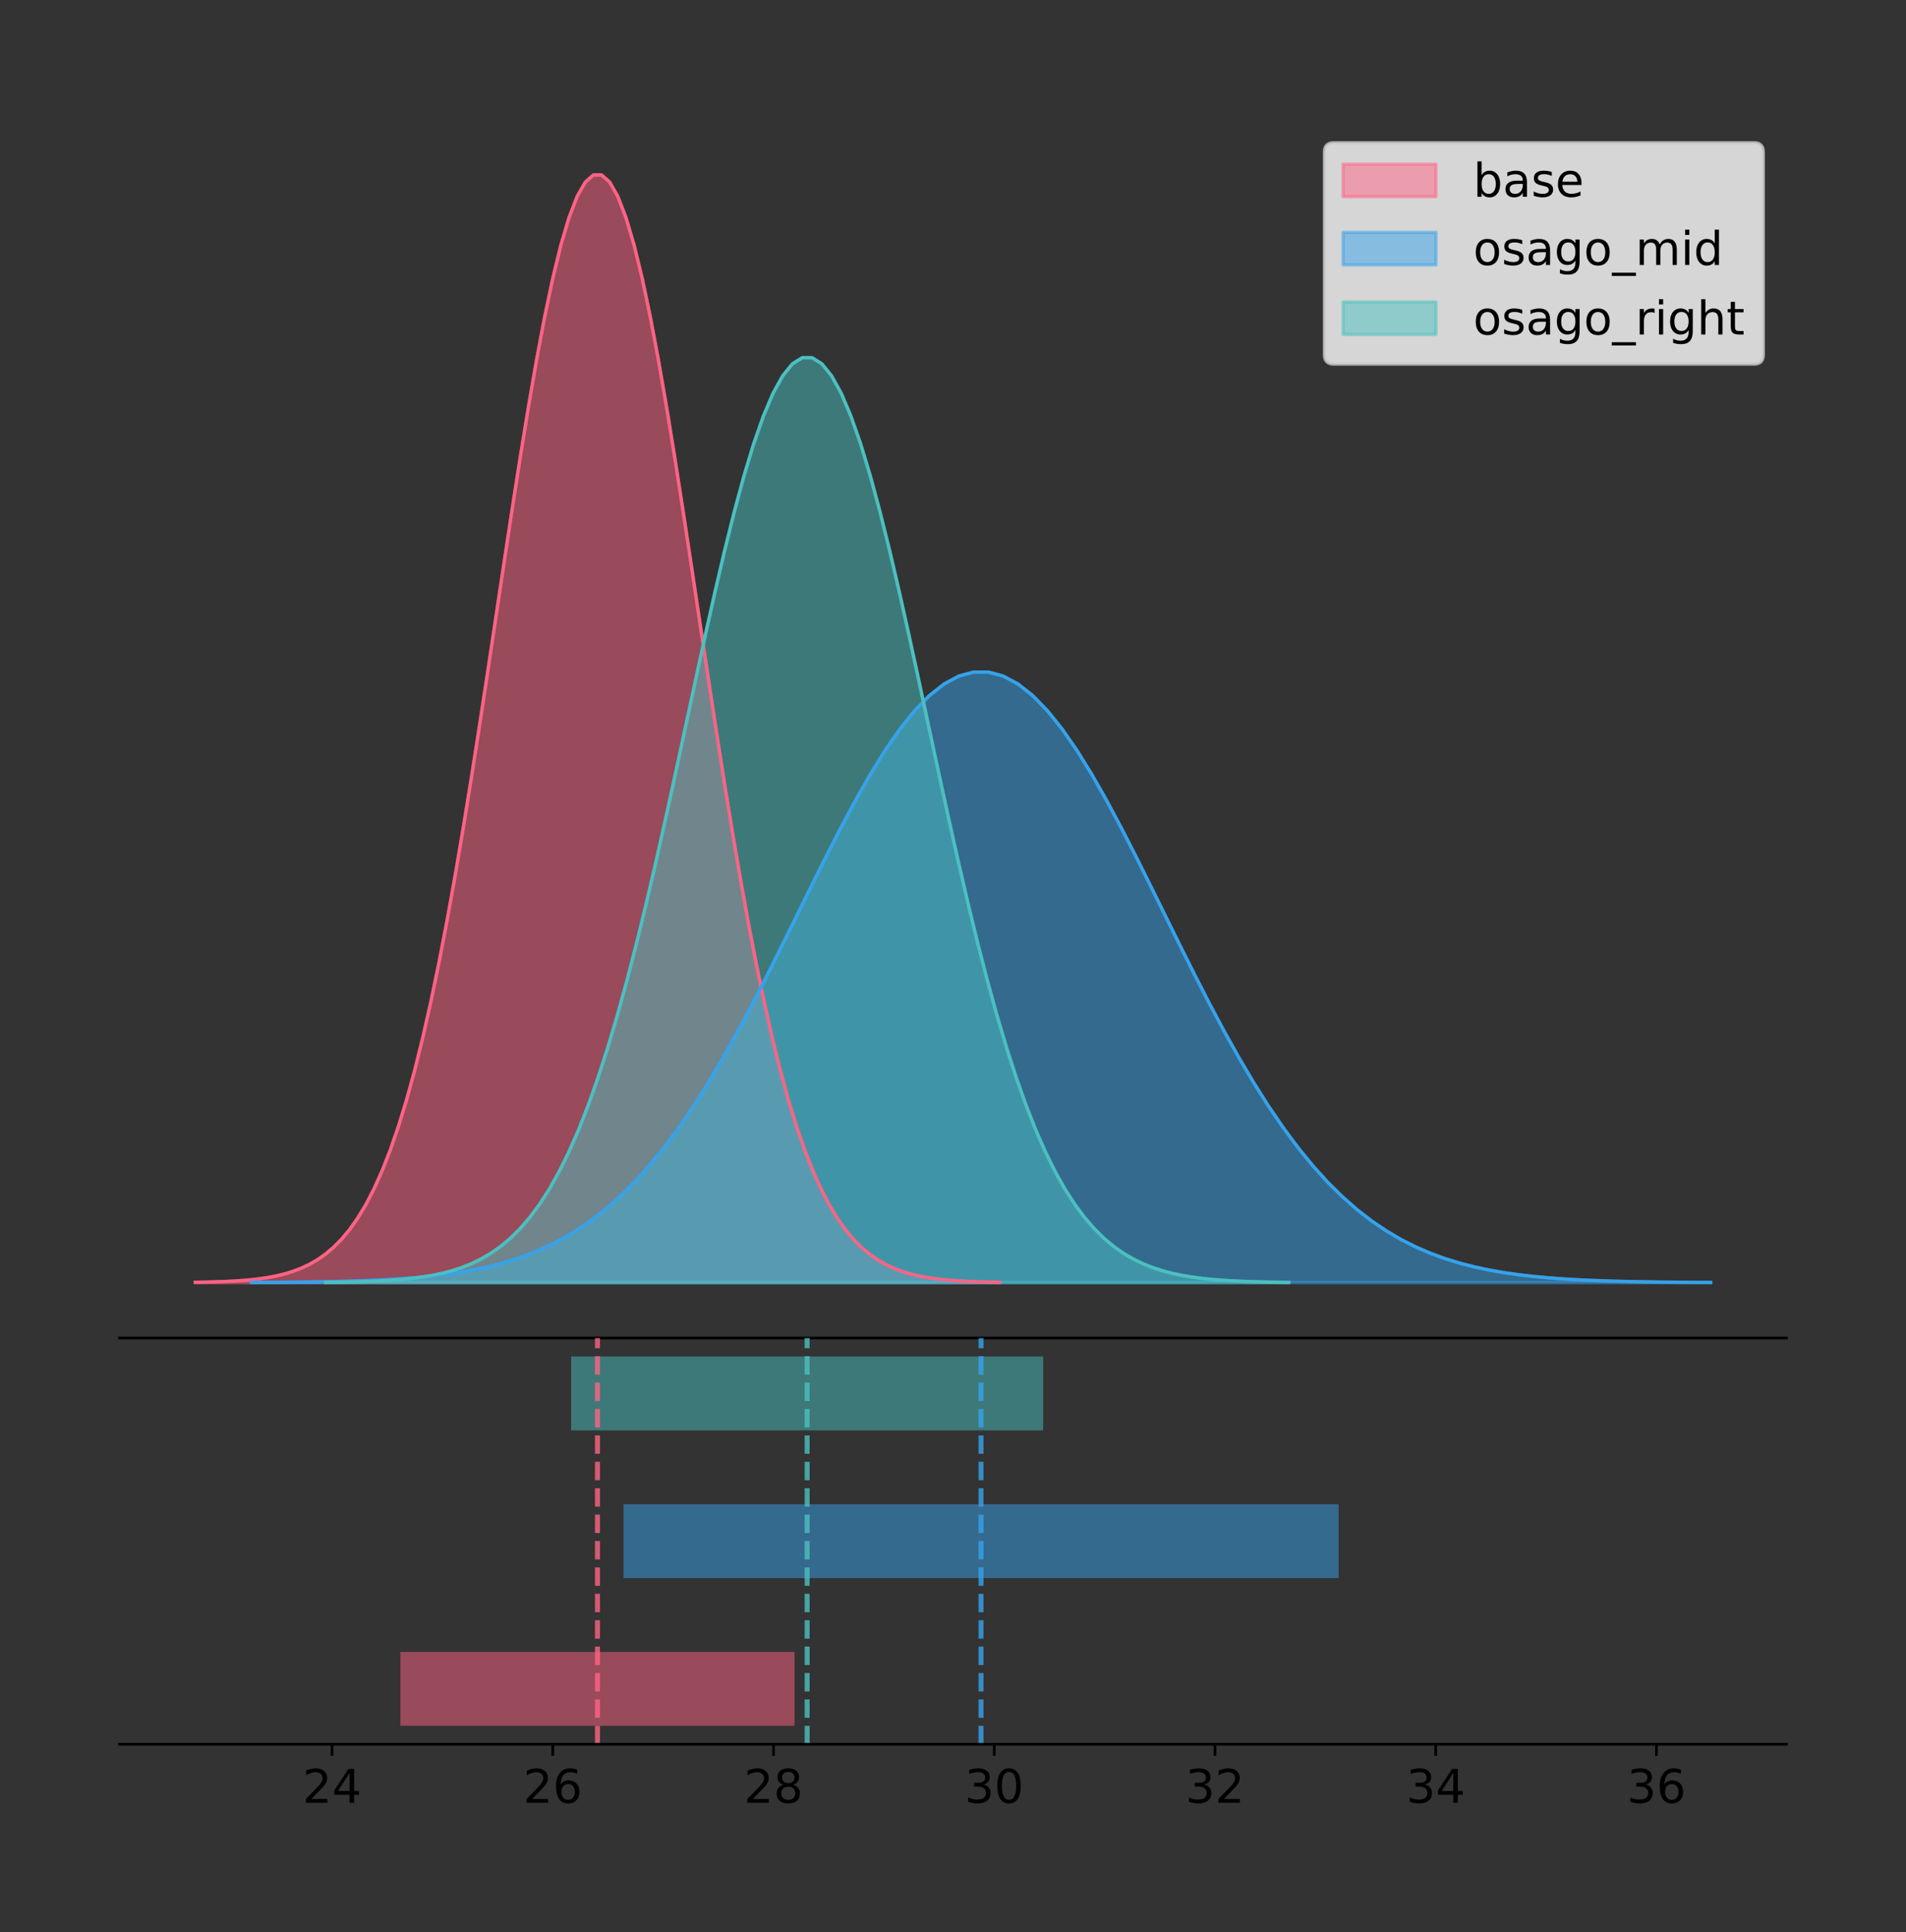<?xml version="1.0" encoding="utf-8" standalone="no"?>
<!DOCTYPE svg PUBLIC "-//W3C//DTD SVG 1.1//EN"
  "http://www.w3.org/Graphics/SVG/1.1/DTD/svg11.dtd">
<!-- Created with matplotlib (https://matplotlib.org/) -->
<svg height="581.789pt" version="1.1" viewBox="0 0 574.2 581.789" width="574.2pt" xmlns="http://www.w3.org/2000/svg" xmlns:xlink="http://www.w3.org/1999/xlink">
 <rect x="0" y="0" width="574.2" height="581.789" fill="#333333" stroke="none"/>
 <defs>
  <style type="text/css">
*{stroke-linecap:butt;stroke-linejoin:round;}
  </style>
 </defs>
 <g id="figure_1">
  <g id="patch_1">
   <path d="M 0 581.789 
L 574.2 581.789 
L 574.2 0 
L 0 0 
z
" style="fill:none;"/>
  </g>
  <g id="axes_1">
   <g id="patch_2">
    <path d="M 36 402.93 
L 538.2 402.93 
L 538.2 36 
L 36 36 
z
" style="fill:none;"/>
   </g>
   <g id="PolyCollection_1">
    <defs>
     <path d="M 58.827 -195.538 
L 58.827 -195.65 
L 61.275 -195.692 
L 63.723 -195.749 
L 66.171 -195.825 
L 68.619 -195.925 
L 71.067 -196.058 
L 73.514 -196.23 
L 75.962 -196.455 
L 78.41 -196.744 
L 80.858 -197.115 
L 83.306 -197.585 
L 85.754 -198.179 
L 88.202 -198.923 
L 90.649 -199.848 
L 93.097 -200.99 
L 95.545 -202.39 
L 97.993 -204.093 
L 100.441 -206.151 
L 102.889 -208.617 
L 105.337 -211.552 
L 107.785 -215.017 
L 110.232 -219.078 
L 112.68 -223.801 
L 115.128 -229.25 
L 117.576 -235.488 
L 120.024 -242.572 
L 122.472 -250.552 
L 124.92 -259.468 
L 127.367 -269.344 
L 129.815 -280.192 
L 132.263 -292.002 
L 134.711 -304.744 
L 137.159 -318.365 
L 139.607 -332.786 
L 142.055 -347.901 
L 144.502 -363.58 
L 146.95 -379.667 
L 149.398 -395.98 
L 151.846 -412.318 
L 154.294 -428.462 
L 156.742 -444.18 
L 159.19 -459.23 
L 161.638 -473.372 
L 164.085 -486.366 
L 166.533 -497.987 
L 168.981 -508.025 
L 171.429 -516.294 
L 173.877 -522.64 
L 176.325 -526.94 
L 178.773 -529.111 
L 181.22 -529.111 
L 183.668 -526.94 
L 186.116 -522.64 
L 188.564 -516.294 
L 191.012 -508.025 
L 193.46 -497.987 
L 195.908 -486.366 
L 198.355 -473.372 
L 200.803 -459.23 
L 203.251 -444.18 
L 205.699 -428.462 
L 208.147 -412.318 
L 210.595 -395.98 
L 213.043 -379.667 
L 215.491 -363.58 
L 217.938 -347.901 
L 220.386 -332.786 
L 222.834 -318.365 
L 225.282 -304.744 
L 227.73 -292.002 
L 230.178 -280.192 
L 232.626 -269.344 
L 235.073 -259.468 
L 237.521 -250.552 
L 239.969 -242.572 
L 242.417 -235.488 
L 244.865 -229.25 
L 247.313 -223.801 
L 249.761 -219.078 
L 252.208 -215.017 
L 254.656 -211.552 
L 257.104 -208.617 
L 259.552 -206.151 
L 262 -204.093 
L 264.448 -202.39 
L 266.896 -200.99 
L 269.344 -199.848 
L 271.791 -198.923 
L 274.239 -198.179 
L 276.687 -197.585 
L 279.135 -197.115 
L 281.583 -196.744 
L 284.031 -196.455 
L 286.479 -196.23 
L 288.926 -196.058 
L 291.374 -195.925 
L 293.822 -195.825 
L 296.27 -195.749 
L 298.718 -195.692 
L 301.166 -195.65 
L 301.166 -195.538 
L 301.166 -195.538 
L 298.718 -195.538 
L 296.27 -195.538 
L 293.822 -195.538 
L 291.374 -195.538 
L 288.926 -195.538 
L 286.479 -195.538 
L 284.031 -195.538 
L 281.583 -195.538 
L 279.135 -195.538 
L 276.687 -195.538 
L 274.239 -195.538 
L 271.791 -195.538 
L 269.344 -195.538 
L 266.896 -195.538 
L 264.448 -195.538 
L 262 -195.538 
L 259.552 -195.538 
L 257.104 -195.538 
L 254.656 -195.538 
L 252.208 -195.538 
L 249.761 -195.538 
L 247.313 -195.538 
L 244.865 -195.538 
L 242.417 -195.538 
L 239.969 -195.538 
L 237.521 -195.538 
L 235.073 -195.538 
L 232.626 -195.538 
L 230.178 -195.538 
L 227.73 -195.538 
L 225.282 -195.538 
L 222.834 -195.538 
L 220.386 -195.538 
L 217.938 -195.538 
L 215.491 -195.538 
L 213.043 -195.538 
L 210.595 -195.538 
L 208.147 -195.538 
L 205.699 -195.538 
L 203.251 -195.538 
L 200.803 -195.538 
L 198.355 -195.538 
L 195.908 -195.538 
L 193.46 -195.538 
L 191.012 -195.538 
L 188.564 -195.538 
L 186.116 -195.538 
L 183.668 -195.538 
L 181.22 -195.538 
L 178.773 -195.538 
L 176.325 -195.538 
L 173.877 -195.538 
L 171.429 -195.538 
L 168.981 -195.538 
L 166.533 -195.538 
L 164.085 -195.538 
L 161.638 -195.538 
L 159.19 -195.538 
L 156.742 -195.538 
L 154.294 -195.538 
L 151.846 -195.538 
L 149.398 -195.538 
L 146.95 -195.538 
L 144.502 -195.538 
L 142.055 -195.538 
L 139.607 -195.538 
L 137.159 -195.538 
L 134.711 -195.538 
L 132.263 -195.538 
L 129.815 -195.538 
L 127.367 -195.538 
L 124.92 -195.538 
L 122.472 -195.538 
L 120.024 -195.538 
L 117.576 -195.538 
L 115.128 -195.538 
L 112.68 -195.538 
L 110.232 -195.538 
L 107.785 -195.538 
L 105.337 -195.538 
L 102.889 -195.538 
L 100.441 -195.538 
L 97.993 -195.538 
L 95.545 -195.538 
L 93.097 -195.538 
L 90.649 -195.538 
L 88.202 -195.538 
L 85.754 -195.538 
L 83.306 -195.538 
L 80.858 -195.538 
L 78.41 -195.538 
L 75.962 -195.538 
L 73.514 -195.538 
L 71.067 -195.538 
L 68.619 -195.538 
L 66.171 -195.538 
L 63.723 -195.538 
L 61.275 -195.538 
L 58.827 -195.538 
z
" id="m9a2047f0de" style="stroke:#ff6384;stroke-opacity:0.5;"/>
    </defs>
    <g clip-path="url(#p3bccba2ae7)">
     <use style="fill:#ff6384;fill-opacity:0.5;stroke:#ff6384;stroke-opacity:0.5;" x="0" xlink:href="#m9a2047f0de" y="581.789"/>
    </g>
   </g>
   <g id="PolyCollection_2">
    <defs>
     <path d="M 75.722 -195.538 
L 75.722 -195.6 
L 80.163 -195.623 
L 84.604 -195.654 
L 89.045 -195.696 
L 93.486 -195.751 
L 97.927 -195.824 
L 102.368 -195.92 
L 106.808 -196.043 
L 111.249 -196.203 
L 115.69 -196.407 
L 120.131 -196.666 
L 124.572 -196.994 
L 129.013 -197.404 
L 133.454 -197.914 
L 137.895 -198.543 
L 142.336 -199.315 
L 146.777 -200.254 
L 151.218 -201.388 
L 155.659 -202.747 
L 160.099 -204.365 
L 164.54 -206.275 
L 168.981 -208.513 
L 173.422 -211.117 
L 177.863 -214.12 
L 182.304 -217.559 
L 186.745 -221.464 
L 191.186 -225.862 
L 195.627 -230.777 
L 200.068 -236.221 
L 204.509 -242.2 
L 208.949 -248.71 
L 213.39 -255.733 
L 217.831 -263.241 
L 222.272 -271.19 
L 226.713 -279.522 
L 231.154 -288.164 
L 235.595 -297.031 
L 240.036 -306.023 
L 244.477 -315.029 
L 248.918 -323.928 
L 253.359 -332.591 
L 257.8 -340.887 
L 262.24 -348.682 
L 266.681 -355.844 
L 271.122 -362.25 
L 275.563 -367.783 
L 280.004 -372.341 
L 284.445 -375.839 
L 288.886 -378.209 
L 293.327 -379.406 
L 297.768 -379.406 
L 302.209 -378.209 
L 306.65 -375.839 
L 311.091 -372.341 
L 315.531 -367.783 
L 319.972 -362.25 
L 324.413 -355.844 
L 328.854 -348.682 
L 333.295 -340.887 
L 337.736 -332.591 
L 342.177 -323.928 
L 346.618 -315.029 
L 351.059 -306.023 
L 355.5 -297.031 
L 359.941 -288.164 
L 364.382 -279.522 
L 368.822 -271.19 
L 373.263 -263.241 
L 377.704 -255.733 
L 382.145 -248.71 
L 386.586 -242.2 
L 391.027 -236.221 
L 395.468 -230.777 
L 399.909 -225.862 
L 404.35 -221.464 
L 408.791 -217.559 
L 413.232 -214.12 
L 417.673 -211.117 
L 422.113 -208.513 
L 426.554 -206.275 
L 430.995 -204.365 
L 435.436 -202.747 
L 439.877 -201.388 
L 444.318 -200.254 
L 448.759 -199.315 
L 453.2 -198.543 
L 457.641 -197.914 
L 462.082 -197.404 
L 466.523 -196.994 
L 470.964 -196.666 
L 475.404 -196.407 
L 479.845 -196.203 
L 484.286 -196.043 
L 488.727 -195.92 
L 493.168 -195.824 
L 497.609 -195.751 
L 502.05 -195.696 
L 506.491 -195.654 
L 510.932 -195.623 
L 515.373 -195.6 
L 515.373 -195.538 
L 515.373 -195.538 
L 510.932 -195.538 
L 506.491 -195.538 
L 502.05 -195.538 
L 497.609 -195.538 
L 493.168 -195.538 
L 488.727 -195.538 
L 484.286 -195.538 
L 479.845 -195.538 
L 475.404 -195.538 
L 470.964 -195.538 
L 466.523 -195.538 
L 462.082 -195.538 
L 457.641 -195.538 
L 453.2 -195.538 
L 448.759 -195.538 
L 444.318 -195.538 
L 439.877 -195.538 
L 435.436 -195.538 
L 430.995 -195.538 
L 426.554 -195.538 
L 422.113 -195.538 
L 417.673 -195.538 
L 413.232 -195.538 
L 408.791 -195.538 
L 404.35 -195.538 
L 399.909 -195.538 
L 395.468 -195.538 
L 391.027 -195.538 
L 386.586 -195.538 
L 382.145 -195.538 
L 377.704 -195.538 
L 373.263 -195.538 
L 368.822 -195.538 
L 364.382 -195.538 
L 359.941 -195.538 
L 355.5 -195.538 
L 351.059 -195.538 
L 346.618 -195.538 
L 342.177 -195.538 
L 337.736 -195.538 
L 333.295 -195.538 
L 328.854 -195.538 
L 324.413 -195.538 
L 319.972 -195.538 
L 315.531 -195.538 
L 311.091 -195.538 
L 306.65 -195.538 
L 302.209 -195.538 
L 297.768 -195.538 
L 293.327 -195.538 
L 288.886 -195.538 
L 284.445 -195.538 
L 280.004 -195.538 
L 275.563 -195.538 
L 271.122 -195.538 
L 266.681 -195.538 
L 262.24 -195.538 
L 257.8 -195.538 
L 253.359 -195.538 
L 248.918 -195.538 
L 244.477 -195.538 
L 240.036 -195.538 
L 235.595 -195.538 
L 231.154 -195.538 
L 226.713 -195.538 
L 222.272 -195.538 
L 217.831 -195.538 
L 213.39 -195.538 
L 208.949 -195.538 
L 204.509 -195.538 
L 200.068 -195.538 
L 195.627 -195.538 
L 191.186 -195.538 
L 186.745 -195.538 
L 182.304 -195.538 
L 177.863 -195.538 
L 173.422 -195.538 
L 168.981 -195.538 
L 164.54 -195.538 
L 160.099 -195.538 
L 155.659 -195.538 
L 151.218 -195.538 
L 146.777 -195.538 
L 142.336 -195.538 
L 137.895 -195.538 
L 133.454 -195.538 
L 129.013 -195.538 
L 124.572 -195.538 
L 120.131 -195.538 
L 115.69 -195.538 
L 111.249 -195.538 
L 106.808 -195.538 
L 102.368 -195.538 
L 97.927 -195.538 
L 93.486 -195.538 
L 89.045 -195.538 
L 84.604 -195.538 
L 80.163 -195.538 
L 75.722 -195.538 
z
" id="m0c42abf1fb" style="stroke:#36a2eb;stroke-opacity:0.5;"/>
    </defs>
    <g clip-path="url(#p3bccba2ae7)">
     <use style="fill:#36a2eb;fill-opacity:0.5;stroke:#36a2eb;stroke-opacity:0.5;" x="0" xlink:href="#m0c42abf1fb" y="581.789"/>
    </g>
   </g>
   <g id="PolyCollection_3">
    <defs>
     <path d="M 98.048 -195.538 
L 98.048 -195.632 
L 100.979 -195.667 
L 103.911 -195.714 
L 106.842 -195.777 
L 109.774 -195.861 
L 112.705 -195.972 
L 115.637 -196.116 
L 118.568 -196.304 
L 121.5 -196.545 
L 124.431 -196.855 
L 127.363 -197.247 
L 130.294 -197.743 
L 133.226 -198.364 
L 136.158 -199.137 
L 139.089 -200.091 
L 142.021 -201.26 
L 144.952 -202.682 
L 147.884 -204.4 
L 150.815 -206.459 
L 153.747 -208.91 
L 156.678 -211.803 
L 159.61 -215.194 
L 162.541 -219.138 
L 165.473 -223.688 
L 168.404 -228.897 
L 171.336 -234.812 
L 174.267 -241.476 
L 177.199 -248.92 
L 180.131 -257.167 
L 183.062 -266.225 
L 185.994 -276.087 
L 188.925 -286.727 
L 191.857 -298.1 
L 194.788 -310.142 
L 197.72 -322.763 
L 200.651 -335.855 
L 203.583 -349.288 
L 206.514 -362.909 
L 209.446 -376.552 
L 212.377 -390.033 
L 215.309 -403.157 
L 218.24 -415.724 
L 221.172 -427.532 
L 224.104 -438.383 
L 227.035 -448.086 
L 229.967 -456.468 
L 232.898 -463.373 
L 235.83 -468.672 
L 238.761 -472.262 
L 241.693 -474.075 
L 244.624 -474.075 
L 247.556 -472.262 
L 250.487 -468.672 
L 253.419 -463.373 
L 256.35 -456.468 
L 259.282 -448.086 
L 262.213 -438.383 
L 265.145 -427.532 
L 268.076 -415.724 
L 271.008 -403.157 
L 273.94 -390.033 
L 276.871 -376.552 
L 279.803 -362.909 
L 282.734 -349.288 
L 285.666 -335.855 
L 288.597 -322.763 
L 291.529 -310.142 
L 294.46 -298.1 
L 297.392 -286.727 
L 300.323 -276.087 
L 303.255 -266.225 
L 306.186 -257.167 
L 309.118 -248.92 
L 312.049 -241.476 
L 314.981 -234.812 
L 317.913 -228.897 
L 320.844 -223.688 
L 323.776 -219.138 
L 326.707 -215.194 
L 329.639 -211.803 
L 332.57 -208.91 
L 335.502 -206.459 
L 338.433 -204.4 
L 341.365 -202.682 
L 344.296 -201.26 
L 347.228 -200.091 
L 350.159 -199.137 
L 353.091 -198.364 
L 356.022 -197.743 
L 358.954 -197.247 
L 361.885 -196.855 
L 364.817 -196.545 
L 367.749 -196.304 
L 370.68 -196.116 
L 373.612 -195.972 
L 376.543 -195.861 
L 379.475 -195.777 
L 382.406 -195.714 
L 385.338 -195.667 
L 388.269 -195.632 
L 388.269 -195.538 
L 388.269 -195.538 
L 385.338 -195.538 
L 382.406 -195.538 
L 379.475 -195.538 
L 376.543 -195.538 
L 373.612 -195.538 
L 370.68 -195.538 
L 367.749 -195.538 
L 364.817 -195.538 
L 361.885 -195.538 
L 358.954 -195.538 
L 356.022 -195.538 
L 353.091 -195.538 
L 350.159 -195.538 
L 347.228 -195.538 
L 344.296 -195.538 
L 341.365 -195.538 
L 338.433 -195.538 
L 335.502 -195.538 
L 332.57 -195.538 
L 329.639 -195.538 
L 326.707 -195.538 
L 323.776 -195.538 
L 320.844 -195.538 
L 317.913 -195.538 
L 314.981 -195.538 
L 312.049 -195.538 
L 309.118 -195.538 
L 306.186 -195.538 
L 303.255 -195.538 
L 300.323 -195.538 
L 297.392 -195.538 
L 294.46 -195.538 
L 291.529 -195.538 
L 288.597 -195.538 
L 285.666 -195.538 
L 282.734 -195.538 
L 279.803 -195.538 
L 276.871 -195.538 
L 273.94 -195.538 
L 271.008 -195.538 
L 268.076 -195.538 
L 265.145 -195.538 
L 262.213 -195.538 
L 259.282 -195.538 
L 256.35 -195.538 
L 253.419 -195.538 
L 250.487 -195.538 
L 247.556 -195.538 
L 244.624 -195.538 
L 241.693 -195.538 
L 238.761 -195.538 
L 235.83 -195.538 
L 232.898 -195.538 
L 229.967 -195.538 
L 227.035 -195.538 
L 224.104 -195.538 
L 221.172 -195.538 
L 218.24 -195.538 
L 215.309 -195.538 
L 212.377 -195.538 
L 209.446 -195.538 
L 206.514 -195.538 
L 203.583 -195.538 
L 200.651 -195.538 
L 197.72 -195.538 
L 194.788 -195.538 
L 191.857 -195.538 
L 188.925 -195.538 
L 185.994 -195.538 
L 183.062 -195.538 
L 180.131 -195.538 
L 177.199 -195.538 
L 174.267 -195.538 
L 171.336 -195.538 
L 168.404 -195.538 
L 165.473 -195.538 
L 162.541 -195.538 
L 159.61 -195.538 
L 156.678 -195.538 
L 153.747 -195.538 
L 150.815 -195.538 
L 147.884 -195.538 
L 144.952 -195.538 
L 142.021 -195.538 
L 139.089 -195.538 
L 136.158 -195.538 
L 133.226 -195.538 
L 130.294 -195.538 
L 127.363 -195.538 
L 124.431 -195.538 
L 121.5 -195.538 
L 118.568 -195.538 
L 115.637 -195.538 
L 112.705 -195.538 
L 109.774 -195.538 
L 106.842 -195.538 
L 103.911 -195.538 
L 100.979 -195.538 
L 98.048 -195.538 
z
" id="mc625442a01" style="stroke:#4bc0c0;stroke-opacity:0.5;"/>
    </defs>
    <g clip-path="url(#p3bccba2ae7)">
     <use style="fill:#4bc0c0;fill-opacity:0.5;stroke:#4bc0c0;stroke-opacity:0.5;" x="0" xlink:href="#mc625442a01" y="581.789"/>
    </g>
   </g>
   <g id="line2d_1">
    <path clip-path="url(#p3bccba2ae7)" d="M 58.827 386.139 
L 61.275 386.097 
L 63.723 386.04 
L 66.171 385.965 
L 68.619 385.864 
L 71.067 385.732 
L 73.514 385.559 
L 75.962 385.334 
L 78.41 385.045 
L 80.858 384.675 
L 83.306 384.204 
L 85.754 383.61 
L 88.202 382.867 
L 90.649 381.941 
L 93.097 380.799 
L 95.545 379.399 
L 97.993 377.696 
L 100.441 375.639 
L 102.889 373.172 
L 105.337 370.238 
L 107.785 366.772 
L 110.232 362.711 
L 112.68 357.989 
L 115.128 352.539 
L 117.576 346.301 
L 120.024 339.217 
L 122.472 331.237 
L 124.92 322.322 
L 127.367 312.445 
L 129.815 301.597 
L 132.263 289.787 
L 134.711 277.045 
L 137.159 263.424 
L 139.607 249.004 
L 142.055 233.888 
L 144.502 218.209 
L 146.95 202.123 
L 149.398 185.809 
L 151.846 169.471 
L 154.294 153.327 
L 156.742 137.61 
L 159.19 122.559 
L 161.638 108.418 
L 164.085 95.423 
L 166.533 83.803 
L 168.981 73.765 
L 171.429 65.495 
L 173.877 59.15 
L 176.325 54.85 
L 178.773 52.679 
L 181.22 52.679 
L 183.668 54.85 
L 186.116 59.15 
L 188.564 65.495 
L 191.012 73.765 
L 193.46 83.803 
L 195.908 95.423 
L 198.355 108.418 
L 200.803 122.559 
L 203.251 137.61 
L 205.699 153.327 
L 208.147 169.471 
L 210.595 185.809 
L 213.043 202.123 
L 215.491 218.209 
L 217.938 233.888 
L 220.386 249.004 
L 222.834 263.424 
L 225.282 277.045 
L 227.73 289.787 
L 230.178 301.597 
L 232.626 312.445 
L 235.073 322.322 
L 237.521 331.237 
L 239.969 339.217 
L 242.417 346.301 
L 244.865 352.539 
L 247.313 357.989 
L 249.761 362.711 
L 252.208 366.772 
L 254.656 370.238 
L 257.104 373.172 
L 259.552 375.639 
L 262 377.696 
L 264.448 379.399 
L 266.896 380.799 
L 269.344 381.941 
L 271.791 382.867 
L 274.239 383.61 
L 276.687 384.204 
L 279.135 384.675 
L 281.583 385.045 
L 284.031 385.334 
L 286.479 385.559 
L 288.926 385.732 
L 291.374 385.864 
L 293.822 385.965 
L 296.27 386.04 
L 298.718 386.097 
L 301.166 386.139 
" style="fill:none;stroke:#ff6384;stroke-linecap:square;"/>
   </g>
   <g id="line2d_2">
    <path clip-path="url(#p3bccba2ae7)" d="M 75.722 386.19 
L 80.163 386.166 
L 84.604 386.135 
L 89.045 386.093 
L 93.486 386.038 
L 97.927 385.965 
L 102.368 385.87 
L 106.808 385.746 
L 111.249 385.586 
L 115.69 385.382 
L 120.131 385.123 
L 124.572 384.796 
L 129.013 384.386 
L 133.454 383.876 
L 137.895 383.246 
L 142.336 382.474 
L 146.777 381.536 
L 151.218 380.402 
L 155.659 379.042 
L 160.099 377.425 
L 164.54 375.514 
L 168.981 373.276 
L 173.422 370.673 
L 177.863 367.669 
L 182.304 364.231 
L 186.745 360.326 
L 191.186 355.927 
L 195.627 351.013 
L 200.068 345.569 
L 204.509 339.59 
L 208.949 333.08 
L 213.39 326.056 
L 217.831 318.548 
L 222.272 310.599 
L 226.713 302.268 
L 231.154 293.625 
L 235.595 284.758 
L 240.036 275.766 
L 244.477 266.761 
L 248.918 257.862 
L 253.359 249.198 
L 257.8 240.902 
L 262.24 233.108 
L 266.681 225.945 
L 271.122 219.54 
L 275.563 214.007 
L 280.004 209.448 
L 284.445 205.951 
L 288.886 203.581 
L 293.327 202.384 
L 297.768 202.384 
L 302.209 203.581 
L 306.65 205.951 
L 311.091 209.448 
L 315.531 214.007 
L 319.972 219.54 
L 324.413 225.945 
L 328.854 233.108 
L 333.295 240.902 
L 337.736 249.198 
L 342.177 257.862 
L 346.618 266.761 
L 351.059 275.766 
L 355.5 284.758 
L 359.941 293.625 
L 364.382 302.268 
L 368.822 310.599 
L 373.263 318.548 
L 377.704 326.056 
L 382.145 333.08 
L 386.586 339.59 
L 391.027 345.569 
L 395.468 351.013 
L 399.909 355.927 
L 404.35 360.326 
L 408.791 364.231 
L 413.232 367.669 
L 417.673 370.673 
L 422.113 373.276 
L 426.554 375.514 
L 430.995 377.425 
L 435.436 379.042 
L 439.877 380.402 
L 444.318 381.536 
L 448.759 382.474 
L 453.2 383.246 
L 457.641 383.876 
L 462.082 384.386 
L 466.523 384.796 
L 470.964 385.123 
L 475.404 385.382 
L 479.845 385.586 
L 484.286 385.746 
L 488.727 385.87 
L 493.168 385.965 
L 497.609 386.038 
L 502.05 386.093 
L 506.491 386.135 
L 510.932 386.166 
L 515.373 386.19 
" style="fill:none;stroke:#36a2eb;stroke-linecap:square;"/>
   </g>
   <g id="line2d_3">
    <path clip-path="url(#p3bccba2ae7)" d="M 98.048 386.158 
L 100.979 386.123 
L 103.911 386.075 
L 106.842 386.012 
L 109.774 385.928 
L 112.705 385.818 
L 115.637 385.673 
L 118.568 385.486 
L 121.5 385.244 
L 124.431 384.935 
L 127.363 384.542 
L 130.294 384.046 
L 133.226 383.425 
L 136.158 382.653 
L 139.089 381.699 
L 142.021 380.53 
L 144.952 379.108 
L 147.884 377.39 
L 150.815 375.33 
L 153.747 372.88 
L 156.678 369.986 
L 159.61 366.595 
L 162.541 362.652 
L 165.473 358.102 
L 168.404 352.893 
L 171.336 346.977 
L 174.267 340.314 
L 177.199 332.869 
L 180.131 324.622 
L 183.062 315.564 
L 185.994 305.703 
L 188.925 295.063 
L 191.857 283.689 
L 194.788 271.648 
L 197.72 259.026 
L 200.651 245.934 
L 203.583 232.502 
L 206.514 218.88 
L 209.446 205.237 
L 212.377 191.757 
L 215.309 178.633 
L 218.24 166.065 
L 221.172 154.257 
L 224.104 143.407 
L 227.035 133.703 
L 229.967 125.321 
L 232.898 118.416 
L 235.83 113.118 
L 238.761 109.527 
L 241.693 107.714 
L 244.624 107.714 
L 247.556 109.527 
L 250.487 113.118 
L 253.419 118.416 
L 256.35 125.321 
L 259.282 133.703 
L 262.213 143.407 
L 265.145 154.257 
L 268.076 166.065 
L 271.008 178.633 
L 273.94 191.757 
L 276.871 205.237 
L 279.803 218.88 
L 282.734 232.502 
L 285.666 245.934 
L 288.597 259.026 
L 291.529 271.648 
L 294.46 283.689 
L 297.392 295.063 
L 300.323 305.703 
L 303.255 315.564 
L 306.186 324.622 
L 309.118 332.869 
L 312.049 340.314 
L 314.981 346.977 
L 317.913 352.893 
L 320.844 358.102 
L 323.776 362.652 
L 326.707 366.595 
L 329.639 369.986 
L 332.57 372.88 
L 335.502 375.33 
L 338.433 377.39 
L 341.365 379.108 
L 344.296 380.53 
L 347.228 381.699 
L 350.159 382.653 
L 353.091 383.425 
L 356.022 384.046 
L 358.954 384.542 
L 361.885 384.935 
L 364.817 385.244 
L 367.749 385.486 
L 370.68 385.673 
L 373.612 385.818 
L 376.543 385.928 
L 379.475 386.012 
L 382.406 386.075 
L 385.338 386.123 
L 388.269 386.158 
" style="fill:none;stroke:#4bc0c0;stroke-linecap:square;"/>
   </g>
   <g id="patch_3">
    <path d="M 36 402.93 
L 538.2 402.93 
" style="fill:none;stroke:#000000;stroke-linecap:square;stroke-linejoin:miter;stroke-width:0.8;"/>
   </g>
   <g id="legend_1">
    <g id="patch_4">
     <path d="M 401.814 109.627 
L 528.4 109.627 
Q 531.2 109.627 531.2 106.827 
L 531.2 45.8 
Q 531.2 43 528.4 43 
L 401.814 43 
Q 399.014 43 399.014 45.8 
L 399.014 106.827 
Q 399.014 109.627 401.814 109.627 
z
" style="fill:#ffffff;opacity:0.8;stroke:#cccccc;stroke-linejoin:miter;"/>
    </g>
    <g id="patch_5">
     <path d="M 404.614 59.238 
L 432.614 59.238 
L 432.614 49.438 
L 404.614 49.438 
z
" style="fill:#ff6384;opacity:0.5;stroke:#ff6384;stroke-linejoin:miter;"/>
    </g>
    <g id="text_1">
     <!-- base -->
     <defs>
      <path d="M 48.688 27.297 
Q 48.688 37.203 44.609 42.844 
Q 40.531 48.484 33.406 48.484 
Q 26.266 48.484 22.188 42.844 
Q 18.109 37.203 18.109 27.297 
Q 18.109 17.391 22.188 11.75 
Q 26.266 6.109 33.406 6.109 
Q 40.531 6.109 44.609 11.75 
Q 48.688 17.391 48.688 27.297 
z
M 18.109 46.391 
Q 20.953 51.266 25.266 53.625 
Q 29.594 56 35.594 56 
Q 45.562 56 51.781 48.094 
Q 58.016 40.188 58.016 27.297 
Q 58.016 14.406 51.781 6.484 
Q 45.562 -1.422 35.594 -1.422 
Q 29.594 -1.422 25.266 0.953 
Q 20.953 3.328 18.109 8.203 
L 18.109 0 
L 9.078 0 
L 9.078 75.984 
L 18.109 75.984 
z
" id="DejaVuSans-98"/>
      <path d="M 34.281 27.484 
Q 23.391 27.484 19.188 25 
Q 14.984 22.516 14.984 16.5 
Q 14.984 11.719 18.141 8.906 
Q 21.297 6.109 26.703 6.109 
Q 34.188 6.109 38.703 11.406 
Q 43.219 16.703 43.219 25.484 
L 43.219 27.484 
z
M 52.203 31.203 
L 52.203 0 
L 43.219 0 
L 43.219 8.297 
Q 40.141 3.328 35.547 0.953 
Q 30.953 -1.422 24.312 -1.422 
Q 15.922 -1.422 10.953 3.297 
Q 6 8.016 6 15.922 
Q 6 25.141 12.172 29.828 
Q 18.359 34.516 30.609 34.516 
L 43.219 34.516 
L 43.219 35.406 
Q 43.219 41.609 39.141 45 
Q 35.062 48.391 27.688 48.391 
Q 23 48.391 18.547 47.266 
Q 14.109 46.141 10.016 43.891 
L 10.016 52.203 
Q 14.938 54.109 19.578 55.047 
Q 24.219 56 28.609 56 
Q 40.484 56 46.344 49.844 
Q 52.203 43.703 52.203 31.203 
z
" id="DejaVuSans-97"/>
      <path d="M 44.281 53.078 
L 44.281 44.578 
Q 40.484 46.531 36.375 47.5 
Q 32.281 48.484 27.875 48.484 
Q 21.188 48.484 17.844 46.438 
Q 14.5 44.391 14.5 40.281 
Q 14.5 37.156 16.891 35.375 
Q 19.281 33.594 26.516 31.984 
L 29.594 31.297 
Q 39.156 29.25 43.188 25.516 
Q 47.219 21.781 47.219 15.094 
Q 47.219 7.469 41.188 3.016 
Q 35.156 -1.422 24.609 -1.422 
Q 20.219 -1.422 15.453 -0.562 
Q 10.688 0.297 5.422 2 
L 5.422 11.281 
Q 10.406 8.688 15.234 7.391 
Q 20.062 6.109 24.812 6.109 
Q 31.156 6.109 34.562 8.281 
Q 37.984 10.453 37.984 14.406 
Q 37.984 18.062 35.516 20.016 
Q 33.062 21.969 24.703 23.781 
L 21.578 24.516 
Q 13.234 26.266 9.516 29.906 
Q 5.812 33.547 5.812 39.891 
Q 5.812 47.609 11.281 51.797 
Q 16.75 56 26.812 56 
Q 31.781 56 36.172 55.266 
Q 40.578 54.547 44.281 53.078 
z
" id="DejaVuSans-115"/>
      <path d="M 56.203 29.594 
L 56.203 25.203 
L 14.891 25.203 
Q 15.484 15.922 20.484 11.062 
Q 25.484 6.203 34.422 6.203 
Q 39.594 6.203 44.453 7.469 
Q 49.312 8.734 54.109 11.281 
L 54.109 2.781 
Q 49.266 0.734 44.188 -0.344 
Q 39.109 -1.422 33.891 -1.422 
Q 20.797 -1.422 13.156 6.188 
Q 5.516 13.812 5.516 26.812 
Q 5.516 40.234 12.766 48.109 
Q 20.016 56 32.328 56 
Q 43.359 56 49.781 48.891 
Q 56.203 41.797 56.203 29.594 
z
M 47.219 32.234 
Q 47.125 39.594 43.094 43.984 
Q 39.062 48.391 32.422 48.391 
Q 24.906 48.391 20.391 44.141 
Q 15.875 39.891 15.188 32.172 
z
" id="DejaVuSans-101"/>
     </defs>
     <g transform="translate(443.814 59.238)scale(0.14 -0.14)">
      <use xlink:href="#DejaVuSans-98"/>
      <use x="63.477" xlink:href="#DejaVuSans-97"/>
      <use x="124.756" xlink:href="#DejaVuSans-115"/>
      <use x="176.855" xlink:href="#DejaVuSans-101"/>
     </g>
    </g>
    <g id="patch_6">
     <path d="M 404.614 79.787 
L 432.614 79.787 
L 432.614 69.987 
L 404.614 69.987 
z
" style="fill:#36a2eb;opacity:0.5;stroke:#36a2eb;stroke-linejoin:miter;"/>
    </g>
    <g id="text_2">
     <!-- osago_mid -->
     <defs>
      <path d="M 30.609 48.391 
Q 23.391 48.391 19.188 42.75 
Q 14.984 37.109 14.984 27.297 
Q 14.984 17.484 19.156 11.844 
Q 23.344 6.203 30.609 6.203 
Q 37.797 6.203 41.984 11.859 
Q 46.188 17.531 46.188 27.297 
Q 46.188 37.016 41.984 42.703 
Q 37.797 48.391 30.609 48.391 
z
M 30.609 56 
Q 42.328 56 49.016 48.375 
Q 55.719 40.766 55.719 27.297 
Q 55.719 13.875 49.016 6.219 
Q 42.328 -1.422 30.609 -1.422 
Q 18.844 -1.422 12.172 6.219 
Q 5.516 13.875 5.516 27.297 
Q 5.516 40.766 12.172 48.375 
Q 18.844 56 30.609 56 
z
" id="DejaVuSans-111"/>
      <path d="M 45.406 27.984 
Q 45.406 37.75 41.375 43.109 
Q 37.359 48.484 30.078 48.484 
Q 22.859 48.484 18.828 43.109 
Q 14.797 37.75 14.797 27.984 
Q 14.797 18.266 18.828 12.891 
Q 22.859 7.516 30.078 7.516 
Q 37.359 7.516 41.375 12.891 
Q 45.406 18.266 45.406 27.984 
z
M 54.391 6.781 
Q 54.391 -7.172 48.188 -13.984 
Q 42 -20.797 29.203 -20.797 
Q 24.469 -20.797 20.266 -20.094 
Q 16.062 -19.391 12.109 -17.922 
L 12.109 -9.188 
Q 16.062 -11.328 19.922 -12.344 
Q 23.781 -13.375 27.781 -13.375 
Q 36.625 -13.375 41.016 -8.766 
Q 45.406 -4.156 45.406 5.172 
L 45.406 9.625 
Q 42.625 4.781 38.281 2.391 
Q 33.938 0 27.875 0 
Q 17.828 0 11.672 7.656 
Q 5.516 15.328 5.516 27.984 
Q 5.516 40.672 11.672 48.328 
Q 17.828 56 27.875 56 
Q 33.938 56 38.281 53.609 
Q 42.625 51.219 45.406 46.391 
L 45.406 54.688 
L 54.391 54.688 
z
" id="DejaVuSans-103"/>
      <path d="M 50.984 -16.609 
L 50.984 -23.578 
L -0.984 -23.578 
L -0.984 -16.609 
z
" id="DejaVuSans-95"/>
      <path d="M 52 44.188 
Q 55.375 50.25 60.062 53.125 
Q 64.75 56 71.094 56 
Q 79.641 56 84.281 50.016 
Q 88.922 44.047 88.922 33.016 
L 88.922 0 
L 79.891 0 
L 79.891 32.719 
Q 79.891 40.578 77.094 44.375 
Q 74.312 48.188 68.609 48.188 
Q 61.625 48.188 57.562 43.547 
Q 53.516 38.922 53.516 30.906 
L 53.516 0 
L 44.484 0 
L 44.484 32.719 
Q 44.484 40.625 41.703 44.406 
Q 38.922 48.188 33.109 48.188 
Q 26.219 48.188 22.156 43.531 
Q 18.109 38.875 18.109 30.906 
L 18.109 0 
L 9.078 0 
L 9.078 54.688 
L 18.109 54.688 
L 18.109 46.188 
Q 21.188 51.219 25.484 53.609 
Q 29.781 56 35.688 56 
Q 41.656 56 45.828 52.969 
Q 50 49.953 52 44.188 
z
" id="DejaVuSans-109"/>
      <path d="M 9.422 54.688 
L 18.406 54.688 
L 18.406 0 
L 9.422 0 
z
M 9.422 75.984 
L 18.406 75.984 
L 18.406 64.594 
L 9.422 64.594 
z
" id="DejaVuSans-105"/>
      <path d="M 45.406 46.391 
L 45.406 75.984 
L 54.391 75.984 
L 54.391 0 
L 45.406 0 
L 45.406 8.203 
Q 42.578 3.328 38.25 0.953 
Q 33.938 -1.422 27.875 -1.422 
Q 17.969 -1.422 11.734 6.484 
Q 5.516 14.406 5.516 27.297 
Q 5.516 40.188 11.734 48.094 
Q 17.969 56 27.875 56 
Q 33.938 56 38.25 53.625 
Q 42.578 51.266 45.406 46.391 
z
M 14.797 27.297 
Q 14.797 17.391 18.875 11.75 
Q 22.953 6.109 30.078 6.109 
Q 37.203 6.109 41.297 11.75 
Q 45.406 17.391 45.406 27.297 
Q 45.406 37.203 41.297 42.844 
Q 37.203 48.484 30.078 48.484 
Q 22.953 48.484 18.875 42.844 
Q 14.797 37.203 14.797 27.297 
z
" id="DejaVuSans-100"/>
     </defs>
     <g transform="translate(443.814 79.787)scale(0.14 -0.14)">
      <use xlink:href="#DejaVuSans-111"/>
      <use x="61.182" xlink:href="#DejaVuSans-115"/>
      <use x="113.281" xlink:href="#DejaVuSans-97"/>
      <use x="174.561" xlink:href="#DejaVuSans-103"/>
      <use x="238.037" xlink:href="#DejaVuSans-111"/>
      <use x="299.219" xlink:href="#DejaVuSans-95"/>
      <use x="349.219" xlink:href="#DejaVuSans-109"/>
      <use x="446.631" xlink:href="#DejaVuSans-105"/>
      <use x="474.414" xlink:href="#DejaVuSans-100"/>
     </g>
    </g>
    <g id="patch_7">
     <path d="M 404.614 100.726 
L 432.614 100.726 
L 432.614 90.926 
L 404.614 90.926 
z
" style="fill:#4bc0c0;opacity:0.5;stroke:#4bc0c0;stroke-linejoin:miter;"/>
    </g>
    <g id="text_3">
     <!-- osago_right -->
     <defs>
      <path d="M 41.109 46.297 
Q 39.594 47.172 37.812 47.578 
Q 36.031 48 33.891 48 
Q 26.266 48 22.188 43.047 
Q 18.109 38.094 18.109 28.812 
L 18.109 0 
L 9.078 0 
L 9.078 54.688 
L 18.109 54.688 
L 18.109 46.188 
Q 20.953 51.172 25.484 53.578 
Q 30.031 56 36.531 56 
Q 37.453 56 38.578 55.875 
Q 39.703 55.766 41.062 55.516 
z
" id="DejaVuSans-114"/>
      <path d="M 54.891 33.016 
L 54.891 0 
L 45.906 0 
L 45.906 32.719 
Q 45.906 40.484 42.875 44.328 
Q 39.844 48.188 33.797 48.188 
Q 26.516 48.188 22.312 43.547 
Q 18.109 38.922 18.109 30.906 
L 18.109 0 
L 9.078 0 
L 9.078 75.984 
L 18.109 75.984 
L 18.109 46.188 
Q 21.344 51.125 25.703 53.562 
Q 30.078 56 35.797 56 
Q 45.219 56 50.047 50.172 
Q 54.891 44.344 54.891 33.016 
z
" id="DejaVuSans-104"/>
      <path d="M 18.312 70.219 
L 18.312 54.688 
L 36.812 54.688 
L 36.812 47.703 
L 18.312 47.703 
L 18.312 18.016 
Q 18.312 11.328 20.141 9.422 
Q 21.969 7.516 27.594 7.516 
L 36.812 7.516 
L 36.812 0 
L 27.594 0 
Q 17.188 0 13.234 3.875 
Q 9.281 7.766 9.281 18.016 
L 9.281 47.703 
L 2.688 47.703 
L 2.688 54.688 
L 9.281 54.688 
L 9.281 70.219 
z
" id="DejaVuSans-116"/>
     </defs>
     <g transform="translate(443.814 100.726)scale(0.14 -0.14)">
      <use xlink:href="#DejaVuSans-111"/>
      <use x="61.182" xlink:href="#DejaVuSans-115"/>
      <use x="113.281" xlink:href="#DejaVuSans-97"/>
      <use x="174.561" xlink:href="#DejaVuSans-103"/>
      <use x="238.037" xlink:href="#DejaVuSans-111"/>
      <use x="299.219" xlink:href="#DejaVuSans-95"/>
      <use x="349.219" xlink:href="#DejaVuSans-114"/>
      <use x="390.332" xlink:href="#DejaVuSans-105"/>
      <use x="418.115" xlink:href="#DejaVuSans-103"/>
      <use x="481.592" xlink:href="#DejaVuSans-104"/>
      <use x="544.971" xlink:href="#DejaVuSans-116"/>
     </g>
    </g>
   </g>
  </g>
  <g id="axes_2">
   <g id="patch_8">
    <path d="M 36 525.24 
L 538.2 525.24 
L 538.2 402.93 
L 36 402.93 
z
" style="fill:none;"/>
   </g>
   <g id="patch_9">
    <path clip-path="url(#p9c9ad2c086)" d="M 120.624 519.68 
L 239.369 519.68 
L 239.369 497.442 
L 120.624 497.442 
z
" style="fill:#ff6384;opacity:0.5;"/>
   </g>
   <g id="patch_10">
    <path clip-path="url(#p9c9ad2c086)" d="M 187.833 475.204 
L 403.262 475.204 
L 403.262 452.966 
L 187.833 452.966 
z
" style="fill:#36a2eb;opacity:0.5;"/>
   </g>
   <g id="patch_11">
    <path clip-path="url(#p9c9ad2c086)" d="M 172.054 430.728 
L 314.263 430.728 
L 314.263 408.49 
L 172.054 408.49 
z
" style="fill:#4bc0c0;opacity:0.5;"/>
   </g>
   <g id="matplotlib.axis_1">
    <g id="xtick_1">
     <g id="line2d_4">
      <defs>
       <path d="M 0 0 
L 0 3.5 
" id="m13b243bc81" style="stroke:#000000;stroke-width:0.8;"/>
      </defs>
      <g>
       <use style="stroke:#000000;stroke-width:0.8;" x="100.027" xlink:href="#m13b243bc81" y="525.24"/>
      </g>
     </g>
     <g id="text_4">
      <!-- 24 -->
      <defs>
       <path d="M 19.188 8.297 
L 53.609 8.297 
L 53.609 0 
L 7.328 0 
L 7.328 8.297 
Q 12.938 14.109 22.625 23.891 
Q 32.328 33.688 34.812 36.531 
Q 39.547 41.844 41.422 45.531 
Q 43.312 49.219 43.312 52.781 
Q 43.312 58.594 39.234 62.25 
Q 35.156 65.922 28.609 65.922 
Q 23.969 65.922 18.812 64.312 
Q 13.672 62.703 7.812 59.422 
L 7.812 69.391 
Q 13.766 71.781 18.938 73 
Q 24.125 74.219 28.422 74.219 
Q 39.75 74.219 46.484 68.547 
Q 53.219 62.891 53.219 53.422 
Q 53.219 48.922 51.531 44.891 
Q 49.859 40.875 45.406 35.406 
Q 44.188 33.984 37.641 27.219 
Q 31.109 20.453 19.188 8.297 
z
" id="DejaVuSans-50"/>
       <path d="M 37.797 64.312 
L 12.891 25.391 
L 37.797 25.391 
z
M 35.203 72.906 
L 47.609 72.906 
L 47.609 25.391 
L 58.016 25.391 
L 58.016 17.188 
L 47.609 17.188 
L 47.609 0 
L 37.797 0 
L 37.797 17.188 
L 4.891 17.188 
L 4.891 26.703 
z
" id="DejaVuSans-52"/>
      </defs>
      <g transform="translate(91.119 542.878)scale(0.14 -0.14)">
       <use xlink:href="#DejaVuSans-50"/>
       <use x="63.623" xlink:href="#DejaVuSans-52"/>
      </g>
     </g>
    </g>
    <g id="xtick_2">
     <g id="line2d_5">
      <g>
       <use style="stroke:#000000;stroke-width:0.8;" x="166.527" xlink:href="#m13b243bc81" y="525.24"/>
      </g>
     </g>
     <g id="text_5">
      <!-- 26 -->
      <defs>
       <path d="M 33.016 40.375 
Q 26.375 40.375 22.484 35.828 
Q 18.609 31.297 18.609 23.391 
Q 18.609 15.531 22.484 10.953 
Q 26.375 6.391 33.016 6.391 
Q 39.656 6.391 43.531 10.953 
Q 47.406 15.531 47.406 23.391 
Q 47.406 31.297 43.531 35.828 
Q 39.656 40.375 33.016 40.375 
z
M 52.594 71.297 
L 52.594 62.312 
Q 48.875 64.062 45.094 64.984 
Q 41.312 65.922 37.594 65.922 
Q 27.828 65.922 22.672 59.328 
Q 17.531 52.734 16.797 39.406 
Q 19.672 43.656 24.016 45.922 
Q 28.375 48.188 33.594 48.188 
Q 44.578 48.188 50.953 41.516 
Q 57.328 34.859 57.328 23.391 
Q 57.328 12.156 50.688 5.359 
Q 44.047 -1.422 33.016 -1.422 
Q 20.359 -1.422 13.672 8.266 
Q 6.984 17.969 6.984 36.375 
Q 6.984 53.656 15.188 63.938 
Q 23.391 74.219 37.203 74.219 
Q 40.922 74.219 44.703 73.484 
Q 48.484 72.75 52.594 71.297 
z
" id="DejaVuSans-54"/>
      </defs>
      <g transform="translate(157.619 542.878)scale(0.14 -0.14)">
       <use xlink:href="#DejaVuSans-50"/>
       <use x="63.623" xlink:href="#DejaVuSans-54"/>
      </g>
     </g>
    </g>
    <g id="xtick_3">
     <g id="line2d_6">
      <g>
       <use style="stroke:#000000;stroke-width:0.8;" x="233.027" xlink:href="#m13b243bc81" y="525.24"/>
      </g>
     </g>
     <g id="text_6">
      <!-- 28 -->
      <defs>
       <path d="M 31.781 34.625 
Q 24.75 34.625 20.719 30.859 
Q 16.703 27.094 16.703 20.516 
Q 16.703 13.922 20.719 10.156 
Q 24.75 6.391 31.781 6.391 
Q 38.812 6.391 42.859 10.172 
Q 46.922 13.969 46.922 20.516 
Q 46.922 27.094 42.891 30.859 
Q 38.875 34.625 31.781 34.625 
z
M 21.922 38.812 
Q 15.578 40.375 12.031 44.719 
Q 8.5 49.078 8.5 55.328 
Q 8.5 64.062 14.719 69.141 
Q 20.953 74.219 31.781 74.219 
Q 42.672 74.219 48.875 69.141 
Q 55.078 64.062 55.078 55.328 
Q 55.078 49.078 51.531 44.719 
Q 48 40.375 41.703 38.812 
Q 48.828 37.156 52.797 32.312 
Q 56.781 27.484 56.781 20.516 
Q 56.781 9.906 50.312 4.234 
Q 43.844 -1.422 31.781 -1.422 
Q 19.734 -1.422 13.25 4.234 
Q 6.781 9.906 6.781 20.516 
Q 6.781 27.484 10.781 32.312 
Q 14.797 37.156 21.922 38.812 
z
M 18.312 54.391 
Q 18.312 48.734 21.844 45.562 
Q 25.391 42.391 31.781 42.391 
Q 38.141 42.391 41.719 45.562 
Q 45.312 48.734 45.312 54.391 
Q 45.312 60.062 41.719 63.234 
Q 38.141 66.406 31.781 66.406 
Q 25.391 66.406 21.844 63.234 
Q 18.312 60.062 18.312 54.391 
z
" id="DejaVuSans-56"/>
      </defs>
      <g transform="translate(224.12 542.878)scale(0.14 -0.14)">
       <use xlink:href="#DejaVuSans-50"/>
       <use x="63.623" xlink:href="#DejaVuSans-56"/>
      </g>
     </g>
    </g>
    <g id="xtick_4">
     <g id="line2d_7">
      <g>
       <use style="stroke:#000000;stroke-width:0.8;" x="299.527" xlink:href="#m13b243bc81" y="525.24"/>
      </g>
     </g>
     <g id="text_7">
      <!-- 30 -->
      <defs>
       <path d="M 40.578 39.312 
Q 47.656 37.797 51.625 33 
Q 55.609 28.219 55.609 21.188 
Q 55.609 10.406 48.188 4.484 
Q 40.766 -1.422 27.094 -1.422 
Q 22.516 -1.422 17.656 -0.516 
Q 12.797 0.391 7.625 2.203 
L 7.625 11.719 
Q 11.719 9.328 16.594 8.109 
Q 21.484 6.891 26.812 6.891 
Q 36.078 6.891 40.938 10.547 
Q 45.797 14.203 45.797 21.188 
Q 45.797 27.641 41.281 31.266 
Q 36.766 34.906 28.719 34.906 
L 20.219 34.906 
L 20.219 43.016 
L 29.109 43.016 
Q 36.375 43.016 40.234 45.922 
Q 44.094 48.828 44.094 54.297 
Q 44.094 59.906 40.109 62.906 
Q 36.141 65.922 28.719 65.922 
Q 24.656 65.922 20.016 65.031 
Q 15.375 64.156 9.812 62.312 
L 9.812 71.094 
Q 15.438 72.656 20.344 73.438 
Q 25.25 74.219 29.594 74.219 
Q 40.828 74.219 47.359 69.109 
Q 53.906 64.016 53.906 55.328 
Q 53.906 49.266 50.438 45.094 
Q 46.969 40.922 40.578 39.312 
z
" id="DejaVuSans-51"/>
       <path d="M 31.781 66.406 
Q 24.172 66.406 20.328 58.906 
Q 16.5 51.422 16.5 36.375 
Q 16.5 21.391 20.328 13.891 
Q 24.172 6.391 31.781 6.391 
Q 39.453 6.391 43.281 13.891 
Q 47.125 21.391 47.125 36.375 
Q 47.125 51.422 43.281 58.906 
Q 39.453 66.406 31.781 66.406 
z
M 31.781 74.219 
Q 44.047 74.219 50.516 64.516 
Q 56.984 54.828 56.984 36.375 
Q 56.984 17.969 50.516 8.266 
Q 44.047 -1.422 31.781 -1.422 
Q 19.531 -1.422 13.062 8.266 
Q 6.594 17.969 6.594 36.375 
Q 6.594 54.828 13.062 64.516 
Q 19.531 74.219 31.781 74.219 
z
" id="DejaVuSans-48"/>
      </defs>
      <g transform="translate(290.62 542.878)scale(0.14 -0.14)">
       <use xlink:href="#DejaVuSans-51"/>
       <use x="63.623" xlink:href="#DejaVuSans-48"/>
      </g>
     </g>
    </g>
    <g id="xtick_5">
     <g id="line2d_8">
      <g>
       <use style="stroke:#000000;stroke-width:0.8;" x="366.028" xlink:href="#m13b243bc81" y="525.24"/>
      </g>
     </g>
     <g id="text_8">
      <!-- 32 -->
      <g transform="translate(357.12 542.878)scale(0.14 -0.14)">
       <use xlink:href="#DejaVuSans-51"/>
       <use x="63.623" xlink:href="#DejaVuSans-50"/>
      </g>
     </g>
    </g>
    <g id="xtick_6">
     <g id="line2d_9">
      <g>
       <use style="stroke:#000000;stroke-width:0.8;" x="432.528" xlink:href="#m13b243bc81" y="525.24"/>
      </g>
     </g>
     <g id="text_9">
      <!-- 34 -->
      <g transform="translate(423.62 542.878)scale(0.14 -0.14)">
       <use xlink:href="#DejaVuSans-51"/>
       <use x="63.623" xlink:href="#DejaVuSans-52"/>
      </g>
     </g>
    </g>
    <g id="xtick_7">
     <g id="line2d_10">
      <g>
       <use style="stroke:#000000;stroke-width:0.8;" x="499.028" xlink:href="#m13b243bc81" y="525.24"/>
      </g>
     </g>
     <g id="text_10">
      <!-- 36 -->
      <g transform="translate(490.121 542.878)scale(0.14 -0.14)">
       <use xlink:href="#DejaVuSans-51"/>
       <use x="63.623" xlink:href="#DejaVuSans-54"/>
      </g>
     </g>
    </g>
   </g>
   <g id="line2d_11">
    <path clip-path="url(#p9c9ad2c086)" d="M 179.997 525.24 
L 179.997 402.93 
" style="fill:none;stroke:#ff6384;stroke-dasharray:5.55,2.4;stroke-dashoffset:0;stroke-opacity:0.8;stroke-width:1.5;"/>
   </g>
   <g id="line2d_12">
    <path clip-path="url(#p9c9ad2c086)" d="M 295.547 525.24 
L 295.547 402.93 
" style="fill:none;stroke:#36a2eb;stroke-dasharray:5.55,2.4;stroke-dashoffset:0;stroke-opacity:0.8;stroke-width:1.5;"/>
   </g>
   <g id="line2d_13">
    <path clip-path="url(#p9c9ad2c086)" d="M 243.158 525.24 
L 243.158 402.93 
" style="fill:none;stroke:#4bc0c0;stroke-dasharray:5.55,2.4;stroke-dashoffset:0;stroke-opacity:0.8;stroke-width:1.5;"/>
   </g>
   <g id="patch_12">
    <path d="M 36 525.24 
L 538.2 525.24 
" style="fill:none;stroke:#000000;stroke-linecap:square;stroke-linejoin:miter;stroke-width:0.8;"/>
   </g>
  </g>
 </g>
 <defs>
  <clipPath id="p3bccba2ae7">
   <rect height="366.93" width="502.2" x="36" y="36"/>
  </clipPath>
  <clipPath id="p9c9ad2c086">
   <rect height="122.31" width="502.2" x="36" y="402.93"/>
  </clipPath>
 </defs>
</svg>
